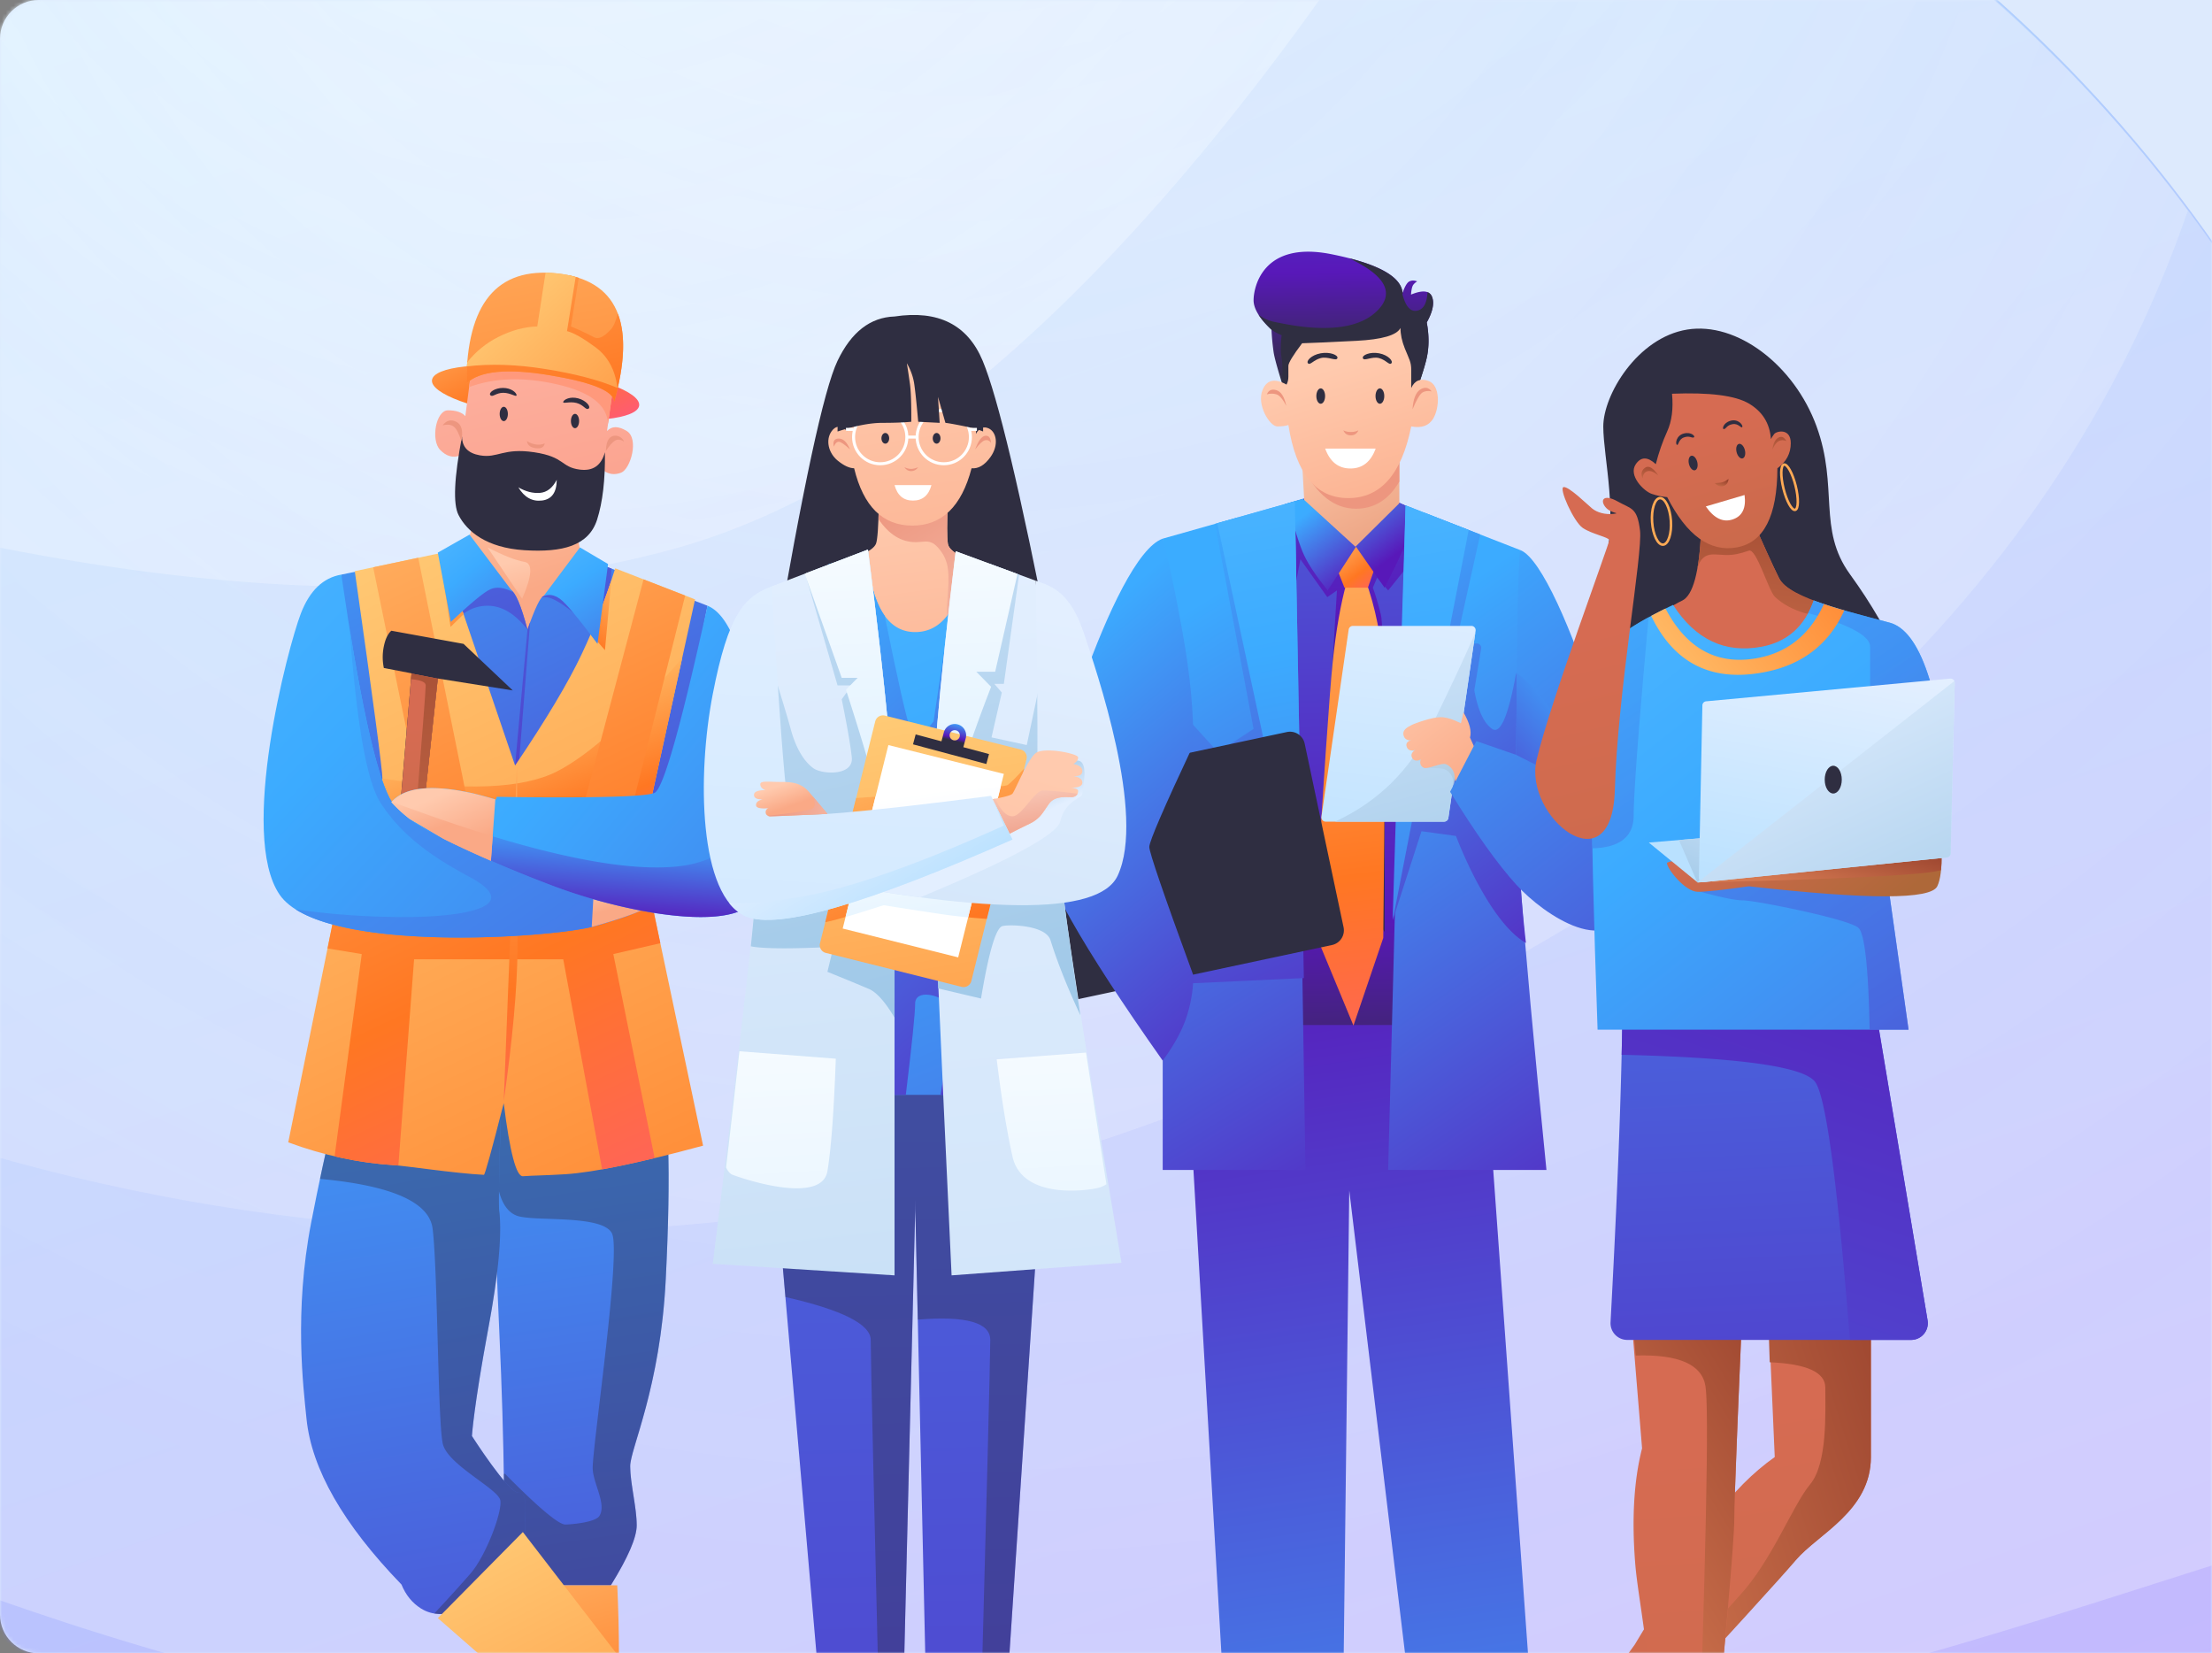 <svg xmlns="http://www.w3.org/2000/svg" xmlns:xlink="http://www.w3.org/1999/xlink" width="570" height="426" viewBox="0 0 570 426">
    <rect x="0" y="0" width="570" height="426" fill="#808080" stroke="none"/>
    <defs>
        <path id="a" d="M10 0h560v426H10c-5.523 0-10-4.477-10-10V10C0 4.477 4.477 0 10 0z"/>
        <linearGradient id="c" x1="43.679%" x2="79.862%" y1="12.616%" y2="87.384%">
            <stop offset="0%" stop-color="#4CB6FF"/>
            <stop offset="100%" stop-color="#A164FF"/>
        </linearGradient>
        <radialGradient id="d" cy="0%" r="95.636%" fx="50%" fy="0%" gradientTransform="matrix(.126 .985 -.706 .175 .437 -.492)">
            <stop offset="0%" stop-color="#FFF"/>
            <stop offset="100%" stop-color="#FFF" stop-opacity=".551"/>
        </radialGradient>
        <radialGradient id="e" cy="0%" r="96.135%" fx="50%" fy="0%" gradientTransform="matrix(.125 .979 -.606 .202 .438 -.49)">
            <stop offset="0%" stop-color="#FFF"/>
            <stop offset="100%" stop-color="#FFF" stop-opacity=".551"/>
        </radialGradient>
        <radialGradient id="f" cy="0%" r="96.797%" fx="50%" fy="0%" gradientTransform="matrix(.124 .973 -.52 .232 .438 -.486)">
            <stop offset="0%" stop-color="#FFF"/>
            <stop offset="100%" stop-color="#FFF" stop-opacity=".551"/>
        </radialGradient>
        <linearGradient id="g" x1="39.285%" x2="52.72%" y1="-78.672%" y2="216.728%">
            <stop offset="0%" stop-color="#39AEFF"/>
            <stop offset="16.853%" stop-color="#3CABFF"/>
            <stop offset="100%" stop-color="#5818B9"/>
        </linearGradient>
        <linearGradient id="h" x1="33.239%" x2="54.255%" y1="-78.672%" y2="216.728%">
            <stop offset="0%" stop-color="#39AEFF"/>
            <stop offset="16.853%" stop-color="#3CABFF"/>
            <stop offset="100%" stop-color="#5818B9"/>
        </linearGradient>
        <linearGradient id="i" x1="-15.532%" x2="28.174%" y1="-20.027%" y2="77.265%">
            <stop offset="0%" stop-color="#FFCAAE"/>
            <stop offset="100%" stop-color="#FAA986"/>
        </linearGradient>
        <linearGradient id="j" x1="-60.327%" x2="147.424%" y1="13.869%" y2="91.212%">
            <stop offset="0%" stop-color="#FFC275"/>
            <stop offset="47.226%" stop-color="#F72"/>
            <stop offset="100%" stop-color="#FF43B8"/>
        </linearGradient>
        <linearGradient id="k" x1="-20.009%" x2="38.542%" y1="-75.324%" y2="139.404%">
            <stop offset="0%" stop-color="#FFBCAE"/>
            <stop offset="100%" stop-color="#FA9C86"/>
        </linearGradient>
        <linearGradient id="l" x1="-195.326%" x2="34.103%" y1="118.753%" y2="72.883%">
            <stop offset="0%" stop-color="#FFC4AE"/>
            <stop offset="100%" stop-color="#FF997C"/>
        </linearGradient>
        <linearGradient id="m" x1="-20.879%" x2="184.148%" y1="-150.227%" y2="672.188%">
            <stop offset="0%" stop-color="#FFC275"/>
            <stop offset="47.226%" stop-color="#F72"/>
            <stop offset="100%" stop-color="#FF43B8"/>
        </linearGradient>
        <linearGradient id="n" x1="-20.879%" x2="145.28%" y1="-141.992%" y2="385.998%">
            <stop offset="0%" stop-color="#FFC275"/>
            <stop offset="47.226%" stop-color="#F72"/>
            <stop offset="100%" stop-color="#FF43B8"/>
        </linearGradient>
        <linearGradient id="o" x1="19.538%" x2="406.326%" y1="16.022%" y2="349.677%">
            <stop offset="0%" stop-color="#FFCA75"/>
            <stop offset="47.226%" stop-color="#F72"/>
            <stop offset="100%" stop-color="#FF43B8"/>
        </linearGradient>
        <linearGradient id="p" x1="-60.492%" x2="78.049%" y1="-67.429%" y2="202.16%">
            <stop offset="0%" stop-color="#39AEFF"/>
            <stop offset="16.853%" stop-color="#3CABFF"/>
            <stop offset="100%" stop-color="#5818B9"/>
        </linearGradient>
        <linearGradient id="q" x1="-74.918%" x2="75.51%" y1="-292.412%" y2="232.925%">
            <stop offset="0%" stop-color="#39AEFF"/>
            <stop offset="16.853%" stop-color="#3CABFF"/>
            <stop offset="31.313%" stop-color="#4191F3"/>
            <stop offset="100%" stop-color="#5818B9"/>
        </linearGradient>
        <linearGradient id="r" x1="36.518%" x2="140.549%" y1="-7.985%" y2="326.875%">
            <stop offset="0%" stop-color="#FFCA75"/>
            <stop offset="47.226%" stop-color="#F72"/>
            <stop offset="100%" stop-color="#FF43B8"/>
        </linearGradient>
        <linearGradient id="s" x1="46.621%" x2="72.695%" y1="-7.985%" y2="326.875%">
            <stop offset="0%" stop-color="#FFCA75"/>
            <stop offset="47.226%" stop-color="#F72"/>
            <stop offset="100%" stop-color="#FF43B8"/>
        </linearGradient>
        <linearGradient id="t" x1="50%" x2="-8.923%" y1="-51.999%" y2="267.009%">
            <stop offset="0%" stop-color="#FFCA75"/>
            <stop offset="47.226%" stop-color="#F72"/>
            <stop offset="100%" stop-color="#FF43B8"/>
        </linearGradient>
        <linearGradient id="u" x1="25.594%" x2="94.83%" y1="18.229%" y2="144.67%">
            <stop offset="0%" stop-color="#FFCA75"/>
            <stop offset="47.226%" stop-color="#F72"/>
            <stop offset="100%" stop-color="#FF43B8"/>
        </linearGradient>
        <linearGradient id="v" x1="24.398%" x2="83.906%" y1="-35.618%" y2="181.25%">
            <stop offset="0%" stop-color="#FFC275"/>
            <stop offset="47.226%" stop-color="#F72"/>
            <stop offset="100%" stop-color="#FF43B8"/>
        </linearGradient>
        <linearGradient id="w" x1="49.87%" x2="50.172%" y1="-35.618%" y2="181.25%">
            <stop offset="0%" stop-color="#FFC275"/>
            <stop offset="47.226%" stop-color="#F72"/>
            <stop offset="100%" stop-color="#FF43B8"/>
        </linearGradient>
        <linearGradient id="x" x1="46.616%" x2="52.562%" y1="35.978%" y2="317.762%">
            <stop offset="0%" stop-color="#D66B52"/>
            <stop offset="100%" stop-color="#AE6839"/>
        </linearGradient>
        <linearGradient id="y" x1="48.306%" x2="50.613%" y1="288.699%" y2="-291.872%">
            <stop offset="0%" stop-color="#D67A52"/>
            <stop offset="100%" stop-color="#7E2A1D"/>
        </linearGradient>
        <linearGradient id="z" x1="-21.011%" x2="282.527%" y1="-7.719%" y2="256.348%">
            <stop offset="0%" stop-color="#4DB6FF"/>
            <stop offset="16.853%" stop-color="#3CABFF"/>
            <stop offset="100%" stop-color="#5818B9"/>
        </linearGradient>
        <linearGradient id="A" x1="-52.136%" x2="255.591%" y1="-89.999%" y2="336.98%">
            <stop offset="0%" stop-color="#4DB6FF"/>
            <stop offset="16.853%" stop-color="#3CABFF"/>
            <stop offset="100%" stop-color="#5818B9"/>
        </linearGradient>
        <linearGradient id="B" x1="0%" x2="36.562%" y1="-19.692%" y2="50%">
            <stop offset="0%" stop-color="#FFCAAE"/>
            <stop offset="100%" stop-color="#FAA986"/>
        </linearGradient>
        <linearGradient id="C" x1="0%" x2="282.527%" y1="6.815%" y2="208.915%">
            <stop offset="0%" stop-color="#4DB6FF"/>
            <stop offset="16.853%" stop-color="#3CABFF"/>
            <stop offset="100%" stop-color="#5818B9"/>
        </linearGradient>
        <linearGradient id="D" x1="59.977%" x2="50%" y1="25.196%" y2="92.187%">
            <stop offset="0%" stop-color="#4DB6FF"/>
            <stop offset="16.853%" stop-color="#3CABFF"/>
            <stop offset="100%" stop-color="#5818B9"/>
        </linearGradient>
        <linearGradient id="E" x1="0%" x2="38.542%" y1="43.157%" y2="103.1%">
            <stop offset="0%" stop-color="#FFCAAE"/>
            <stop offset="100%" stop-color="#FAA986"/>
        </linearGradient>
        <linearGradient id="F" x1="0%" x2="36.562%" y1="-8.356%" y2="50%">
            <stop offset="0%" stop-color="#FFCAAE"/>
            <stop offset="100%" stop-color="#FAA986"/>
        </linearGradient>
        <linearGradient id="G" x1="13.103%" x2="221.593%" y1="-13.416%" y2="283.36%">
            <stop offset="0%" stop-color="#4DB6FF"/>
            <stop offset="16.853%" stop-color="#3CABFF"/>
            <stop offset="100%" stop-color="#5818B9"/>
        </linearGradient>
        <linearGradient id="H" x1="27.659%" x2="153.897%" y1="-13.416%" y2="283.36%">
            <stop offset="0%" stop-color="#4DB6FF"/>
            <stop offset="16.853%" stop-color="#3CABFF"/>
            <stop offset="100%" stop-color="#5818B9"/>
        </linearGradient>
        <linearGradient id="I" x1="15.402%" x2="42.072%" y1="35.978%" y2="158.802%">
            <stop offset="0%" stop-color="#FFCAAE"/>
            <stop offset="100%" stop-color="#FAA986"/>
        </linearGradient>
        <linearGradient id="J" x1="38.511%" x2="65.215%" y1="-35.618%" y2="181.25%">
            <stop offset="0%" stop-color="#FFC275"/>
            <stop offset="47.226%" stop-color="#F72"/>
            <stop offset="100%" stop-color="#FF43B8"/>
        </linearGradient>
        <linearGradient id="K" x1="33.354%" x2="161.799%" y1="-7.985%" y2="326.875%">
            <stop offset="0%" stop-color="#FFCA75"/>
            <stop offset="47.226%" stop-color="#F72"/>
            <stop offset="100%" stop-color="#FF43B8"/>
        </linearGradient>
        <linearGradient id="L" x1="61.682%" x2="47.676%" y1="170.557%" y2="-46.211%">
            <stop offset="0%" stop-color="#39AEFF"/>
            <stop offset="16.853%" stop-color="#3CABFF"/>
            <stop offset="84.423%" stop-color="#5818B9"/>
            <stop offset="100%" stop-color="#2F2E41"/>
        </linearGradient>
        <linearGradient id="M" x1="48.306%" x2="50.428%" y1="-141.98%" y2="120.677%">
            <stop offset="0%" stop-color="#39AEFF"/>
            <stop offset="16.853%" stop-color="#3CABFF"/>
            <stop offset="84.423%" stop-color="#5818B9"/>
            <stop offset="100%" stop-color="#2F2E41"/>
        </linearGradient>
        <linearGradient id="N" x1="47.874%" x2="50%" y1="-141.98%" y2="58.556%">
            <stop offset="0%" stop-color="#39AEFF"/>
            <stop offset="16.853%" stop-color="#3CABFF"/>
            <stop offset="84.423%" stop-color="#5818B9"/>
            <stop offset="100%" stop-color="#2F2E41"/>
        </linearGradient>
        <linearGradient id="O" x1="23.577%" x2="119.591%" y1="-44.35%" y2="154.988%">
            <stop offset="0%" stop-color="#FFCAAE"/>
            <stop offset="100%" stop-color="#E18E6A"/>
        </linearGradient>
        <linearGradient id="P" x1="50%" x2="54.82%" y1="-312.655%" y2="78.787%">
            <stop offset="0%" stop-color="#39AEFF"/>
            <stop offset="16.853%" stop-color="#3CABFF"/>
            <stop offset="84.423%" stop-color="#5818B9"/>
            <stop offset="100%" stop-color="#2F2E41"/>
        </linearGradient>
        <linearGradient id="Q" x1="0%" x2="38.542%" y1="37.031%" y2="150.634%">
            <stop offset="0%" stop-color="#FFCAAE"/>
            <stop offset="100%" stop-color="#FAA986"/>
        </linearGradient>
        <linearGradient id="R" x1="48.143%" x2="52.459%" y1="-35.618%" y2="181.25%">
            <stop offset="0%" stop-color="#FFC275"/>
            <stop offset="47.226%" stop-color="#F72"/>
            <stop offset="100%" stop-color="#FF43B8"/>
        </linearGradient>
        <linearGradient id="S" x1="-14.932%" x2="135.994%" y1="-35.618%" y2="181.25%">
            <stop offset="0%" stop-color="#FFC275"/>
            <stop offset="47.226%" stop-color="#F72"/>
            <stop offset="100%" stop-color="#FF43B8"/>
        </linearGradient>
        <linearGradient id="T" x1="0%" x2="70.563%" y1="8.014%" y2="76.188%">
            <stop offset="0%" stop-color="#39AEFF"/>
            <stop offset="16.853%" stop-color="#3CABFF"/>
            <stop offset="100%" stop-color="#5818B9"/>
        </linearGradient>
        <linearGradient id="U" x1="44.93%" x2="63.986%" y1="-12.214%" y2="132.545%">
            <stop offset="0%" stop-color="#39AEFF"/>
            <stop offset="16.853%" stop-color="#3CABFF"/>
            <stop offset="100%" stop-color="#5818B9"/>
        </linearGradient>
        <linearGradient id="V" x1="39.556%" x2="61.389%" y1="-30.335%" y2="143.452%">
            <stop offset="0%" stop-color="#39AEFF"/>
            <stop offset="16.853%" stop-color="#3CABFF"/>
            <stop offset="100%" stop-color="#5818B9"/>
        </linearGradient>
        <linearGradient id="W" x1="47.94%" x2="59.579%" y1="-13.416%" y2="283.36%">
            <stop offset="0%" stop-color="#4DB6FF"/>
            <stop offset="16.853%" stop-color="#3CABFF"/>
            <stop offset="100%" stop-color="#5818B9"/>
        </linearGradient>
        <linearGradient id="X" x1="43.69%" x2="67.406%" y1="-12.214%" y2="132.545%">
            <stop offset="0%" stop-color="#39AEFF"/>
            <stop offset="16.853%" stop-color="#3CABFF"/>
            <stop offset="100%" stop-color="#5818B9"/>
        </linearGradient>
        <linearGradient id="Y" x1="40.157%" x2="79.39%" y1="-33.782%" y2="132.545%">
            <stop offset="0%" stop-color="#39AEFF"/>
            <stop offset="16.853%" stop-color="#3CABFF"/>
            <stop offset="100%" stop-color="#5818B9"/>
        </linearGradient>
        <linearGradient id="Z" x1="48.323%" x2="57.8%" y1="-13.416%" y2="283.36%">
            <stop offset="0%" stop-color="#4DB6FF"/>
            <stop offset="16.853%" stop-color="#3CABFF"/>
            <stop offset="100%" stop-color="#5818B9"/>
        </linearGradient>
        <linearGradient id="aa" x1="50%" x2="67.28%" y1="150.729%" y2="-32.207%">
            <stop offset="0%" stop-color="#B9E1FF"/>
            <stop offset="100%" stop-color="#E3EFFF"/>
        </linearGradient>
        <linearGradient id="ab" x1="125.102%" x2="62.557%" y1="219.545%" y2="-89.794%">
            <stop offset="0%" stop-color="#91C0E3"/>
            <stop offset="100%" stop-color="#E3EFFF"/>
        </linearGradient>
        <linearGradient id="ac" x1="50%" x2="-4.694%" y1="133.563%" y2="-54.065%">
            <stop offset="0%" stop-color="#A4C4DB"/>
            <stop offset="100%" stop-color="#E3EFFF"/>
        </linearGradient>
        <linearGradient id="ad" x1="-35.29%" x2="71.007%" y1="-30.523%" y2="116.583%">
            <stop offset="0%" stop-color="#FFCAAE"/>
            <stop offset="100%" stop-color="#FAA986"/>
        </linearGradient>
        <linearGradient id="ae" x1="21.68%" x2="117.77%" y1="-54.679%" y2="201.31%">
            <stop offset="0%" stop-color="#39AEFF"/>
            <stop offset="16.853%" stop-color="#3CABFF"/>
            <stop offset="100%" stop-color="#5818B9"/>
        </linearGradient>
        <linearGradient id="af" x1="131.666%" x2="-12.142%" y1="-16.675%" y2="195.347%">
            <stop offset="0%" stop-color="#39AEFF"/>
            <stop offset="16.853%" stop-color="#3CABFF"/>
            <stop offset="100%" stop-color="#5818B9"/>
        </linearGradient>
        <linearGradient id="ag" x1="40.447%" x2="76.351%" y1="-12.214%" y2="132.545%">
            <stop offset="0%" stop-color="#39AEFF"/>
            <stop offset="16.853%" stop-color="#3CABFF"/>
            <stop offset="100%" stop-color="#5818B9"/>
        </linearGradient>
        <linearGradient id="ah" x1="37.214%" x2="59.682%" y1="35.978%" y2="317.762%">
            <stop offset="0%" stop-color="#D66B52"/>
            <stop offset="100%" stop-color="#AE6839"/>
        </linearGradient>
        <linearGradient id="ai" x1="-6.682%" x2="144.871%" y1="73.846%" y2="-39.571%">
            <stop offset="0%" stop-color="#D67A52"/>
            <stop offset="100%" stop-color="#7E2A1D"/>
        </linearGradient>
        <linearGradient id="aj" x1="47.573%" x2="51.838%" y1="35.978%" y2="317.762%">
            <stop offset="0%" stop-color="#D66B52"/>
            <stop offset="100%" stop-color="#AE6839"/>
        </linearGradient>
        <linearGradient id="ak" x1="28.386%" x2="76.776%" y1="86.787%" y2="-39.571%">
            <stop offset="0%" stop-color="#D67A52"/>
            <stop offset="100%" stop-color="#7E2A1D"/>
        </linearGradient>
        <linearGradient id="al" x1="22.534%" x2="52.893%" y1="-362.44%" y2="374.658%">
            <stop offset="0%" stop-color="#39AEFF"/>
            <stop offset="16.853%" stop-color="#3CABFF"/>
            <stop offset="84.423%" stop-color="#5818B9"/>
            <stop offset="100%" stop-color="#2F2E41"/>
        </linearGradient>
        <linearGradient id="am" x1="-62.293%" x2="157.314%" y1="627.693%" y2="-171.997%">
            <stop offset="0%" stop-color="#39AEFF"/>
            <stop offset="16.853%" stop-color="#3CABFF"/>
            <stop offset="84.423%" stop-color="#5818B9"/>
            <stop offset="100%" stop-color="#2F2E41"/>
        </linearGradient>
        <linearGradient id="an" x1="26.471%" x2="67.817%" y1="35.978%" y2="317.762%">
            <stop offset="0%" stop-color="#D66B52"/>
            <stop offset="100%" stop-color="#AE6839"/>
        </linearGradient>
        <linearGradient id="ao" x1="0%" x2="68.102%" y1="204.847%" y2="-171.777%">
            <stop offset="0%" stop-color="#D67A52"/>
            <stop offset="100%" stop-color="#7E2A1D"/>
        </linearGradient>
        <linearGradient id="ap" x1="15.142%" x2="212.107%" y1="-13.416%" y2="283.36%">
            <stop offset="0%" stop-color="#4DB6FF"/>
            <stop offset="16.853%" stop-color="#3CABFF"/>
            <stop offset="100%" stop-color="#5818B9"/>
        </linearGradient>
        <linearGradient id="aq" x1="15.142%" x2="145.038%" y1="-66.832%" y2="182.015%">
            <stop offset="0%" stop-color="#4DB6FF"/>
            <stop offset="16.853%" stop-color="#3CABFF"/>
            <stop offset="100%" stop-color="#5818B9"/>
        </linearGradient>
        <linearGradient id="ar" x1="-33.131%" x2="370.133%" y1="64.954%" y2="-58.856%">
            <stop offset="0%" stop-color="#FFCA75"/>
            <stop offset="47.226%" stop-color="#F72"/>
            <stop offset="100%" stop-color="#FF43B8"/>
        </linearGradient>
        <linearGradient id="as" x1="0%" x2="87.86%" y1="36.378%" y2="310.129%">
            <stop offset="0%" stop-color="#D66B52"/>
            <stop offset="100%" stop-color="#AE6839"/>
        </linearGradient>
        <linearGradient id="at" x1="0%" x2="68.102%" y1="120.33%" y2="-50.729%">
            <stop offset="0%" stop-color="#D67A52"/>
            <stop offset="100%" stop-color="#7E2A1D"/>
        </linearGradient>
        <linearGradient id="au" x1="42.778%" x2="55.468%" y1="35.978%" y2="317.762%">
            <stop offset="0%" stop-color="#D66B52"/>
            <stop offset="100%" stop-color="#AE6839"/>
        </linearGradient>
        <linearGradient id="av" x1="0%" x2="87.86%" y1="47.85%" y2="91.048%">
            <stop offset="0%" stop-color="#D66B52"/>
            <stop offset="100%" stop-color="#AE6839"/>
        </linearGradient>
        <linearGradient id="aw" x1="6.654%" x2="68.102%" y1="80.325%" y2="2.355%">
            <stop offset="0%" stop-color="#D67A52"/>
            <stop offset="100%" stop-color="#7E2A1D"/>
        </linearGradient>
        <linearGradient id="ax" x1="50%" x2="77.339%" y1="54.212%" y2="46.563%">
            <stop offset="0%" stop-color="#B9E1FF"/>
            <stop offset="100%" stop-color="#E3EFFF"/>
        </linearGradient>
        <linearGradient id="ay" x1="27.604%" x2="193.423%" y1="215.795%" y2="-174.271%">
            <stop offset="0%" stop-color="#91C0E3"/>
            <stop offset="100%" stop-color="#E3EFFF"/>
        </linearGradient>
        <linearGradient id="az" x1="50%" x2="77.339%" y1="114.218%" y2="-2.41%">
            <stop offset="0%" stop-color="#B9E1FF"/>
            <stop offset="100%" stop-color="#E3EFFF"/>
        </linearGradient>
        <linearGradient id="aA" x1="186.007%" x2="72.74%" y1="155.576%" y2="-37.05%">
            <stop offset="0%" stop-color="#91C0E3"/>
            <stop offset="100%" stop-color="#E3EFFF"/>
        </linearGradient>
        <linearGradient id="aB" x1="0%" x2="68.102%" y1="166.157%" y2="-116.364%">
            <stop offset="0%" stop-color="#D67A52"/>
            <stop offset="100%" stop-color="#7E2A1D"/>
        </linearGradient>
        <linearGradient id="aC" x1="0%" x2="68.102%" y1="248.935%" y2="-234.922%">
            <stop offset="0%" stop-color="#D67A52"/>
            <stop offset="100%" stop-color="#7E2A1D"/>
        </linearGradient>
        <linearGradient id="aD" x1="18.408%" x2="39.389%" y1="0%" y2="203.681%">
            <stop offset="0%" stop-color="#FFCAAE"/>
            <stop offset="100%" stop-color="#FAA986"/>
        </linearGradient>
        <linearGradient id="aE" x1="112.915%" x2="25.867%" y1="186.695%" y2="-9.591%">
            <stop offset="0%" stop-color="#F8C7B6"/>
            <stop offset="100%" stop-color="#ED967F"/>
        </linearGradient>
        <linearGradient id="aF" x1="9.872%" x2="36.522%" y1="0%" y2="203.681%">
            <stop offset="0%" stop-color="#FFCAAE"/>
            <stop offset="100%" stop-color="#FAA986"/>
        </linearGradient>
        <linearGradient id="aG" x1="44.218%" x2="50.609%" y1="-362.44%" y2="374.658%">
            <stop offset="0%" stop-color="#39AEFF"/>
            <stop offset="16.853%" stop-color="#3CABFF"/>
            <stop offset="84.423%" stop-color="#5818B9"/>
            <stop offset="100%" stop-color="#2F2E41"/>
        </linearGradient>
        <linearGradient id="aH" x1="41.225%" x2="90.808%" y1="-13.416%" y2="283.36%">
            <stop offset="0%" stop-color="#4DB6FF"/>
            <stop offset="16.853%" stop-color="#3CABFF"/>
            <stop offset="100%" stop-color="#5818B9"/>
        </linearGradient>
        <linearGradient id="aI" x1="36.599%" x2="90.014%" y1="-33.782%" y2="132.545%">
            <stop offset="0%" stop-color="#39AEFF"/>
            <stop offset="16.853%" stop-color="#3CABFF"/>
            <stop offset="100%" stop-color="#5818B9"/>
        </linearGradient>
        <linearGradient id="aJ" x1="62.365%" x2="52.377%" y1="343.934%" y2="-5.117%">
            <stop offset="0%" stop-color="#91C0E3"/>
            <stop offset="100%" stop-color="#E3EFFF"/>
        </linearGradient>
        <linearGradient id="aK" x1="57.019%" x2="37.995%" y1="144.447%" y2="-105.136%">
            <stop offset="0%" stop-color="#91C0E3"/>
            <stop offset="100%" stop-color="#E3EFFF"/>
        </linearGradient>
        <linearGradient id="aL" x1="82.079%" x2="50%" y1="643.147%" y2="-108.925%">
            <stop offset="0%" stop-color="#B9E1FF"/>
            <stop offset="100%" stop-color="#FFF"/>
        </linearGradient>
        <linearGradient id="aM" x1="55.005%" x2="52.032%" y1="211.462%" y2="-32.207%">
            <stop offset="0%" stop-color="#B9E1FF"/>
            <stop offset="100%" stop-color="#FFF"/>
        </linearGradient>
        <linearGradient id="aN" x1="65.883%" x2="52.594%" y1="533.381%" y2="-5.117%">
            <stop offset="0%" stop-color="#91C0E3"/>
            <stop offset="100%" stop-color="#E3EFFF"/>
        </linearGradient>
        <linearGradient id="aO" x1="57.856%" x2="36.563%" y1="144.447%" y2="-105.136%">
            <stop offset="0%" stop-color="#91C0E3"/>
            <stop offset="100%" stop-color="#E3EFFF"/>
        </linearGradient>
        <linearGradient id="aP" x1="54.787%" x2="51.943%" y1="211.462%" y2="-32.207%">
            <stop offset="0%" stop-color="#B9E1FF"/>
            <stop offset="100%" stop-color="#FFF"/>
        </linearGradient>
        <linearGradient id="aQ" x1="37.598%" x2="195.066%" y1="-7.985%" y2="561.41%">
            <stop offset="0%" stop-color="#FFCA75"/>
            <stop offset="47.226%" stop-color="#F72"/>
            <stop offset="100%" stop-color="#FF43B8"/>
        </linearGradient>
        <linearGradient id="aR" x1="-11.481%" x2="127.793%" y1="-26.175%" y2="253.539%">
            <stop offset="0%" stop-color="#FFCA75"/>
            <stop offset="47.226%" stop-color="#F72"/>
            <stop offset="100%" stop-color="#FF43B8"/>
        </linearGradient>
        <linearGradient id="aS" x1="129.276%" x2="80.598%" y1="264.468%" y2="-1.168%">
            <stop offset="0%" stop-color="#B9E1FF"/>
            <stop offset="100%" stop-color="#FFF"/>
        </linearGradient>
        <linearGradient id="aT" x1="50%" x2="54.82%" y1="-19.044%" y2="55.481%">
            <stop offset="0%" stop-color="#39AEFF"/>
            <stop offset="16.853%" stop-color="#3CABFF"/>
            <stop offset="84.423%" stop-color="#5818B9"/>
            <stop offset="100%" stop-color="#2F2E41"/>
        </linearGradient>
        <linearGradient id="aU" x1="81.594%" x2="50%" y1="643.147%" y2="-108.925%">
            <stop offset="0%" stop-color="#B9E1FF"/>
            <stop offset="100%" stop-color="#FFF"/>
        </linearGradient>
        <linearGradient id="aV" x1="-52.553%" x2="65.139%" y1="538.296%" y2="7.531%">
            <stop offset="0%" stop-color="#91C0E3"/>
            <stop offset="100%" stop-color="#E3EFFF"/>
        </linearGradient>
        <linearGradient id="aW" x1="20.466%" x2="42.928%" y1="50%" y2="74.592%">
            <stop offset="0%" stop-color="#91C0E3"/>
            <stop offset="100%" stop-color="#E3EFFF"/>
        </linearGradient>
        <linearGradient id="aX" x1="0%" x2="-155.884%" y1="13.78%" y2="521.447%">
            <stop offset="0%" stop-color="#FFCAAE"/>
            <stop offset="100%" stop-color="#FAA986"/>
        </linearGradient>
        <linearGradient id="aY" x1="12.985%" x2="50%" y1="5.603%" y2="128.883%">
            <stop offset="0%" stop-color="#F8C7B6"/>
            <stop offset="100%" stop-color="#ED967F"/>
        </linearGradient>
        <linearGradient id="aZ" x1="54.739%" x2="73.408%" y1="341.21%" y2="-32.207%">
            <stop offset="0%" stop-color="#B9E1FF"/>
            <stop offset="100%" stop-color="#E3EFFF"/>
        </linearGradient>
        <linearGradient id="ba" x1="77.339%" x2="21.784%" y1="69.152%" y2="27.701%">
            <stop offset="0%" stop-color="#B9E1FF"/>
            <stop offset="100%" stop-color="#E3EFFF"/>
        </linearGradient>
        <linearGradient id="bb" x1="0%" x2="33.206%" y1="38.886%" y2="84.16%">
            <stop offset="0%" stop-color="#FFCAAE"/>
            <stop offset="100%" stop-color="#FAA986"/>
        </linearGradient>
        <linearGradient id="bc" x1="180.348%" x2="0%" y1="64.866%" y2="43.519%">
            <stop offset="0%" stop-color="#F8C7B6"/>
            <stop offset="100%" stop-color="#ED967F"/>
        </linearGradient>
    </defs>
    <g fill="none" fill-rule="evenodd">
        <mask id="b" fill="#fff">
            <use xlink:href="#a"/>
        </mask>
        <use fill="#DDEAFD" xlink:href="#a"/>
        <g mask="url(#b)">
            <path fill="url(#c)" fill-rule="nonzero" d="M688.893 712.264c87.171-126.869 132.18-246.451 135.025-358.748 4.267-168.444-157.005-402.58-486.65-344.088C7.624 67.918-70.209 536.3 61.263 606.19c87.648 46.594 296.858 81.952 627.63 106.074z" opacity=".381" transform="rotate(4 1748.457 -2416.394)"/>
            <path fill="url(#d)" d="M152.871 512.704a699.518 699.518 0 0 1-18.273-9.324C3.126 433.7 7.624 68.716 337.268 10.4c329.645-58.316 490.917 175.118 486.65 343.058-.924 36.331-6.287 73.427-16.09 111.288-57.13 17.508-177.397 81.334-314.936 86.457-134.56 5.012-210.622 3.872-340.021-38.5z" opacity=".462" transform="rotate(4 1748.457 -2416.394)"/>
            <path fill="url(#e)" d="M55.542 359.786C41.93 225.692 117.005 48.68 337.162 9.461 526.49-24.267 660.258 38.954 739 130.917 711.167 234.81 630.804 317.843 497.913 380.013c-183.664 85.922-370.856 28.666-442.37-20.227z" opacity=".329" transform="rotate(4 1748.457 -2416.394)"/>
            <path fill="url(#f)" d="M67 233.49C98.338 132.573 182.233 37.019 338.423 9.464 421.087-5.12 493.265-1.583 555 14.564c-65.16 129.987-131.61 206.845-199.347 230.575-70.96 24.859-167.177 20.975-288.653-11.65z" opacity=".462" transform="rotate(4 1748.457 -2416.394)"/>
            <path fill="url(#g)" fill-rule="nonzero" d="M101.673 202.012c2.802 11.794 3.355 29.336 1.954 57.335-1.4 27.998-9.16 43.7-9.16 48.17 0 4.47 1.676 10.56 1.676 15.24 0 3.12-2.224 8.273-6.673 15.457H64.217c-3.049-.878-4.573-3.718-4.573-8.52 0-4.803.77-10.292 2.312-16.467-.168-12.86-.564-26.076-1.186-39.648-.621-13.572-.997-24.432-1.126-32.581l1.622-43.805c25.07-4.65 38.54-3.044 40.407 4.819z" transform="translate(67.927 70.254)"/>
            <path fill="#2F2E41" fill-rule="nonzero" d="M129.83 379.91l.194-.287c8.683 8.789 13.905 13.183 15.666 13.183.96 0 7.624-.467 8.752-2.197 1.976-3.028-1.714-8.553-1.714-12.39 0-6.026 7.331-55.386 4.985-60.385-2.346-5-20.266-3.012-24.528-4.598-2.842-1.056-4.596-4.313-5.263-9.77l-.057-.146 1.328-35.873c25.07-4.65 38.54-3.044 40.407 4.82 2.802 11.793 3.355 29.336 1.954 57.334-1.4 27.999-9.16 43.7-9.16 48.17 0 4.471 1.676 10.56 1.676 15.24 0 3.121-2.224 8.273-6.673 15.457h-25.253c-3.049-.878-4.573-3.718-4.573-8.52 0-4.803.77-10.291 2.312-16.466a1126.32 1126.32 0 0 0-.052-3.571z" opacity=".386"/>
            <path fill="url(#h)" fill-rule="nonzero" d="M61.74 198.11c-.476 13.49-.8 24.095-.97 31.818-.17 7.723-.17 11.77 0 12.145.647 6.198-.307 16.167-2.86 29.906-3.829 20.61-4.226 27.771-4.226 27.771s9.326 14.562 11.894 14.562c2.567 0 1.786 4.654 1.786 7.781v21.043c-10.97 1.557-17.14 2.335-18.51 2.335-2.053 0-5.017.786-8.349-1.322-2.22-1.405-3.88-3.452-4.978-6.14-15.016-15.523-23.174-29.769-24.474-42.736-.809-8.067-3.265-27.432 1.215-50.572 3.786-19.557 7.646-35.408 11.58-47.551l37.892.96z" transform="translate(67.927 70.254)"/>
            <path fill="#2F2E41" fill-rule="nonzero" d="M129.463 274.227c-.365 10.737-.62 19.388-.765 25.955-.17 7.723-.17 11.771 0 12.145.646 6.198-.308 16.167-2.86 29.907-3.83 20.61-4.227 27.77-4.227 27.77s9.326 14.563 11.894 14.563c2.567 0 1.786 4.654 1.786 7.78v20.671l-21.437 2.85a11.298 11.298 0 0 1-1.954-.136c3.666-3.928 6.776-7.359 9.331-10.292 3.98-4.569 8.262-15.929 7.69-18.89-.57-2.96-13.474-9.092-14.799-14.477-1.325-5.385-1.303-44.645-2.644-55.497-.844-6.836-10.517-11.114-29.018-12.835 2.1-9.954 4.222-18.785 6.367-26.492l40.636-3.022z" opacity=".386"/>
            <g transform="translate(67.927 70.254)">
                <path fill="url(#i)" fill-rule="nonzero" d="M54.882 56.688c-.513 6.402-1.35 10.685-2.515 12.85-1.164 2.163-4.01 3.537-8.536 4.12 2.722 12.486 9.726 19.061 21.01 19.728 11.285.667 20.873-4.499 28.764-15.497-7.007-1.593-10.955-3.53-11.847-5.814-.89-2.284-.89-6.915 0-13.895l-26.876-1.492z"/>
                <ellipse cx="70.085" cy="30.951" fill="url(#j)" rx="26.893" ry="6.336" transform="rotate(7 70.085 30.951)"/>
                <path fill="url(#k)" fill-rule="nonzero" d="M53.597 24.61l-1.615 12.339c-.922-.988-2.415-1.481-4.479-1.481-3.096 0-4.478 7.633-2.024 10.186 1.635 1.702 3.397 2.173 5.286 1.412.871 12.754 6.458 19.738 16.762 20.95 10.303 1.212 17.01-4.452 20.119-16.991 1.378.965 2.875 1.133 4.49.505 2.424-.942 4.68-8.751 1.442-10.73-2.159-1.318-3.852-1.318-5.08 0l1.373-9.886c-.197-3.231-5.786-5.821-16.768-7.77-10.981-1.949-17.483-1.46-19.506 1.466z"/>
                <path fill="url(#l)" fill-rule="nonzero" d="M88.751 38.971c-.2-4.865-4.597-8.268-13.19-10.21-8.55-1.934-16.085-1.694-22.601.72l.637-4.871c2.023-2.926 8.525-3.415 19.506-1.466 10.982 1.949 16.571 4.539 16.768 7.77l-1.12 8.057z"/>
                <ellipse cx="61.887" cy="36.404" fill="#2F2E41" fill-rule="nonzero" rx="1.055" ry="1.848"/>
                <ellipse cx="80.247" cy="38.225" fill="#2F2E41" fill-rule="nonzero" rx="1.055" ry="1.848"/>
                <path fill="url(#m)" d="M52.259 28.547c.055-20.576 7.84-30.03 23.353-28.359 15.512 1.67 20.43 12.682 14.75 33.033-.203-2.723-5.767-4.99-16.692-6.803-10.925-1.813-18.062-1.103-21.411 2.13z"/>
                <path fill="url(#n)" d="M52.49 22.903l22.244-1.523L78.779.69c.85.183 1.66.4 2.43.651l-2.017 12.514c2.193.908 4.15 1.827 5.873 2.756 1.072.577 2.452.192 4.516-2.094.872-.966 1.293-2.747 1.712-3.947 2.073 5.45 1.762 13-.93 22.651-.204-2.723-5.768-4.99-16.693-6.803-10.925-1.813-18.062-1.103-21.411 2.13.005-1.986.083-3.867.232-5.645z"/>
                <path fill="url(#o)" d="M52.399 24.153c.024-.375.05-.744.08-1.11 2.26-2.765 4.896-4.909 7.906-6.432 3.44-1.741 6.819-2.66 10.136-2.756L72.66.003c.95.014 1.934.076 2.952.185 1.734.187 3.336.49 4.806.911L78.184 15.06c1.699.42 4.146 1.807 7.341 4.162 3.196 2.355 5.083 5.846 5.661 10.473-4.778-2.04-11.022-3.67-18.734-4.892-7.357-1.166-14.042-1.383-20.053-.65z"/>
                <path fill="url(#p)" fill-rule="nonzero" d="M50.724 71.51c7.403 6.277 11.72 9.697 12.949 10.26 1.229.563 2.67 3.959 4.324 10.187 1.936-5.511 3.32-8.39 4.15-8.635.831-.246 4.48-3.448 10.946-9.606l31.294 12.098-14.534 75.842h-79.83V77.797l30.7-6.287z"/>
                <path fill="url(#q)" fill-rule="nonzero" d="M68.68 90.06c-.012.133-.023.268-.033.404l-2.77 34.959-1.073 1.572 3.193-35.038c-3.19-4.095-6.62-6.143-10.291-6.143-3.67 0-6.847 1.815-9.529 5.446l-2.991-18.616 5.538-1.134c7.403 6.277 11.72 9.697 12.949 10.26 1.229.563 2.67 3.959 4.324 10.187.236-.671.464-1.303.683-1.896zm2.949-6.331c.192-.226.364-.362.518-.407.831-.246 4.48-3.448 10.946-9.606l6.557 2.535-.891 19.957c-6.214-6.681-11.013-10.74-14.396-12.179-1.055-.449-1.967-.549-2.734-.3z"/>
                <path fill="url(#r)" d="M23.498 76.909l22.628-4.78 18.678 54.866c8.022-11.875 13.749-21.46 17.18-28.754 3.432-7.294 6.305-14.648 8.62-22.06l20.574 8.005-14.1 64.19 16.167 76.552c-16.407 4.45-28.236 6.904-35.487 7.361-5.08.32-8.341.32-10.925.518-1.722.132-3.375-6.142-4.959-18.82-3.147 12.317-4.85 18.47-5.11 18.457-7.364-.366-20.003-2.292-23.288-2.502-9.074-.582-18.116-2.536-27.125-5.864l17.147-84.66c4.746-3.841 7.119-6.873 7.119-9.093 0-2.22-2.373-20.025-7.119-53.416z"/>
                <path fill="url(#s)" d="M45.216 72.321l.06-.012 2.793 5.527 3.459 10.159-3.35 3.265-2.962-18.939z"/>
                <path fill="url(#t)" d="M84.313 93.085a171.822 171.822 0 0 0 5.286-13.795l-1.637 17.976-3.649-4.181z"/>
                <path fill="url(#u)" d="M107.867 99.257l-10.789 49.118.932 4.019-67.025-11.642-.368-10.427c21.165 3.268 36.147 2.666 44.945-1.803 8.435-4.286 19.204-14.041 32.305-29.265z"/>
                <path fill="url(#v)" d="M28.234 75.908l11.614-2.453L54.7 146.92h25.189l18.019-67.897 10.727 4.174-18.52 73.805 8.6-.88 3.514 16.646-12.114 2.796 10.65 52.562c-5.154 1.24-9.666 2.209-13.535 2.905l-10.015-54.112H38.78l-4.05 53.125c-.46-.043-.879-.078-1.254-.102a92.333 92.333 0 0 1-15.18-2.265l6.994-52.113-8.819-1.451 4.666-23.037 23.084 2.804-15.987-77.972z"/>
                <path fill="url(#w)" d="M61.887 213.386l3.385-86.391c.214 21.214.267 37 .16 47.36-.107 10.359-1.289 23.369-3.545 39.03z"/>
                <g fill-rule="nonzero">
                    <path fill="#2F2E41" d="M35.137 138.327l2.98-35.097-7.132-1.372a13.603 13.603 0 0 1 0-5.586c.386-1.886 1.03-3.225 1.933-4.016l18.61 3.387 12.675 11.995-19.315-3.07-3.927 36.184-5.824-2.425z"/>
                    <path fill="url(#x)" d="M7.417 11.03l6.773 1.315-3.924 36.15-5.823-2.424 2.974-35.042z" transform="translate(30.695 92.256)"/>
                    <path fill="url(#y)" d="M8.496 47.758c1.72-21.336 2.58-32.562 2.58-33.678 0-.852-1.26-1.383-3.783-1.592l.124-1.459 6.773 1.316-3.924 36.15-1.77-.737z" transform="translate(30.695 92.256)"/>
                </g>
                <path fill="url(#z)" fill-rule="nonzero" d="M20.024 77.797c-4.678.799-8.149 4.125-10.412 9.978-3.396 8.78-16.037 57.015-5.5 72.465 10.536 15.45 70.534 11.108 80.95 8.202 6.944-1.938 11.736-3.66 14.377-5.166-40.897-11.385-63.22-20.686-66.965-27.902-3.746-7.216-7.896-26.408-12.45-57.577z"/>
                <path fill="url(#A)" fill-rule="nonzero" d="M22.337 92.81c3.656 22.4 7.035 36.589 10.137 42.564 3.604 6.942 24.398 15.813 62.384 26.614a29.975 29.975 0 0 1-.863 3.662c-2.42.875-5.398 1.805-8.933 2.792-9.454 2.637-59.752 6.458-76.842-4.41 9.023 1.33 18.443 1.996 28.258 1.996 15.348 0 30.727-2.752 16.578-10.349-8.217-4.412-17.236-10.045-23.039-19.288-3.398-5.414-5.99-19.97-7.778-43.67l.098.09z"/>
                <path fill="url(#B)" fill-rule="nonzero" d="M85.093 159.14a769.513 769.513 0 0 0 14.346 4.136c-2.64 1.506-7.433 3.228-14.377 5.166-.16.044-.332.09-.514.134l.545-9.436z"/>
                <path fill="url(#C)" fill-rule="nonzero" d="M114.387 85.814c5.527 2.239 9.565 12.495 12.112 30.769 3.82 27.41 5.743 36.683 0 45.073-5.744 8.39-33.354 3.305-51.61-3.542-18.258-6.846-31.907-13.648-35.528-16.13a36.579 36.579 0 0 1-6.443-5.593c3.355-3.773 10.16-4.565 20.416-2.375 1.267.27 3.46.849 6.58 1.734.07-.483.17-.718.3-.705.194.02 37.148.705 40.549-1.029 2.267-1.156 6.809-17.223 13.624-48.202z"/>
                <path fill="url(#D)" fill-rule="nonzero" d="M128.06 127.68c2.662 19.056 3.327 26.836-1.561 33.976-5.744 8.39-33.354 3.305-51.61-3.542-18.258-6.846-31.907-13.648-35.528-16.13a36.579 36.579 0 0 1-6.443-5.593c1.47 0 47.857 19.321 73.739 16.59 13.497-1.424 20.632-9.858 21.403-25.301z"/>
                <path fill="url(#E)" fill-rule="nonzero" d="M58.573 151.53c-4.834-2.098-8.971-4.038-12.218-5.666l-8.668-5.094a36 36 0 0 1-4.77-4.38c3.356-3.772 10.16-4.564 20.417-2.374 1.24.265 3.367.824 6.38 1.678l-1.141 15.836z"/>
                <path fill="url(#F)" fill-rule="nonzero" d="M32.918 136.39c.709 0 11.854 4.49 26.11 8.835l-.455 6.305c-4.834-2.098-8.971-4.038-12.218-5.666l-8.668-5.094a36 36 0 0 1-4.77-4.38z"/>
                <path fill="url(#G)" fill-rule="nonzero" d="M53.058 67.493l-8.17 4.636 3.361 17.848c5.246-4.95 8.663-7.761 10.25-8.434 1.586-.673 3.488-.43 5.704.726L53.058 67.493z"/>
                <path fill="url(#H)" fill-rule="nonzero" d="M72.147 83.322l9.372-12.53 7.24 4.273-2.714 20.578c-5-6.714-8.232-10.585-9.696-11.614-1.464-1.029-2.865-1.264-4.202-.707z"/>
                <path fill="#2F2E41" fill-rule="nonzero" d="M51.13 42.186c-2.046 10.693-2.346 17.444-.9 20.255 2.169 4.215 7.168 8.45 16.975 9.069 9.808.62 16.581-1.126 18.734-7.883 1.436-4.506 2.107-10.291 2.014-17.358-.935 3.409-3.08 4.901-6.434 4.478-5.03-.635-3.794-3.285-11.815-4.478-8.02-1.193-9.327 1.605-13.95.802-3.083-.535-4.624-2.163-4.624-4.885z"/>
                <path fill="#ED967F" fill-rule="nonzero" d="M88.208 45.94c.054-1.825.442-3.003 1.162-3.532 1.081-.794 2.823-.436 3.529 1.116-.91-.56-1.694-.643-2.35-.25-.657.392-1.438 1.281-2.341 2.667zM50.936 43.37c.529-2.58.11-4.225-1.258-4.931-1.367-.706-2.55-.405-3.547.905 1.248-.321 2.214-.205 2.897.348.683.554 1.32 1.78 1.908 3.678zM67.862 43.37c.66.47 1.425.767 2.295.894.87.126 1.635.028 2.295-.294-.195 1.023-.984 1.439-2.367 1.248-1.383-.192-2.124-.807-2.223-1.848z"/>
                <path fill="#2F2E41" fill-rule="nonzero" d="M58.439 31.57c-.57-.619 1.067-1.875 3.249-1.875 2.182 0 3.5 1.27 3.5 1.875s-1.524-.619-3.432-.619-2.748 1.238-3.317.62zM83.723 35.041c.71-.45-.546-2.088-2.654-2.654-2.107-.565-3.708.32-3.865.905-.156.584 1.632-.203 3.475.291 1.843.495 2.334 1.909 3.044 1.458z"/>
                <path fill="#FFF" fill-rule="nonzero" d="M65.647 55.318c1.902 1.093 3.756 1.566 5.56 1.421 1.804-.145 3.248-1.268 4.331-3.369-.021 3.254-1.29 5.033-3.807 5.339-2.517.306-4.545-.825-6.084-3.391z"/>
                <path fill="url(#I)" fill-rule="nonzero" d="M57.706 70.792c4.138 2.114 7.305 3.355 9.5 3.722 2.194.368 1.999 3.54-.586 9.515l-8.914-13.237z"/>
            </g>
            <path fill="url(#J)" d="M62.097 338.214h29.038c.571 12.613.571 23.688 0 33.225-.57 9.538-2.254 23.411-5.05 41.622l-19.487.359-4.5-75.206z" transform="translate(67.927 70.254)"/>
            <path fill="url(#K)" d="M44.892 346.666l21.914-22.18 43.828 56.862C94.998 401.91 85.455 412.19 82.005 412.19c-3.45 0-7.63.41-12.542 1.23-.904-10.698.164-17.301 3.202-19.81 3.039-2.507 7.023-6.595 11.952-12.262l-39.725-34.682z" transform="translate(67.927 70.254)"/>
            <g>
                <path fill="url(#L)" fill-rule="nonzero" d="M43.048 200.337l11.94 206.515 28.324.95 1.981-165.938 19.883 164.988h29.463l-15.192-211.217z" transform="translate(262.391 64.85)"/>
                <path fill="url(#M)" fill-rule="nonzero" d="M73.635 63.643l-4.905 1.431v134.181h39.396l-3.237-131.532-7.955-3.588z" transform="translate(262.391 64.85)"/>
                <path fill="url(#N)" fill-rule="nonzero" d="M105.06 75.19c-.221.274-.449.55-.682.83l-9.065 11.26-2.83-3.31-1.113 2.599c.639 1.682 1.33 3.995 2.074 6.938.744 2.943 1.06 30.197.945 81.76l-15.99-25.893 3.72-62.093-2.486 1.718-6.928-9.742-3.3 17.158-.675-1.132V65.074l4.905-1.431 23.299.492 7.955 3.588.171 7.467z" transform="translate(262.391 64.85)"/>
                <path fill="url(#O)" fill-rule="nonzero" d="M73.19 55.088l.557 10.102L87.15 79.257 98.201 65.96V53.7z" transform="translate(262.391 64.85)"/>
                <g fill-rule="nonzero" transform="translate(323.03 64.85)">
                    <path fill="#ED967F" d="M14.113 53.302L37.563 52v7.229c-2.726 4.663-6.449 6.995-11.169 6.995-5.584 0-10.16-3.6-13.73-10.797l-.081-1.476 1.53-.65z"/>
                    <path fill="url(#P)" d="M10.288 43.045c-3.152-9.484-4.866-15.237-5.14-17.257a63.768 63.768 0 0 1-.532-5.688C1.54 17.21 0 14.682 0 12.517 0 9.27 2.267-2.92 20.065.647c11.865 2.38 17.974 5.707 18.328 9.982.583-1.696 1.17-2.689 1.76-2.978.59-.29 1.256-.29 1.998 0-.631.39-1.035.82-1.211 1.284-.176.466-.3 1.172-.372 2.119 2.983-1.233 4.79-1.038 5.42.586.63 1.624.174 3.82-1.365 6.587.608 3.278.608 6.312 0 9.103-.609 2.791-2.379 8.03-5.311 15.715H10.288z"/>
                    <path fill="#2F2E41" d="M7.806 35.41c-.164-.52-.32-1.02-.47-1.5.188-2.82.155-4.962-.098-6.429-.29-1.684-.29-3.67 0-5.959A12.354 12.354 0 0 1 4.616 20.1c-1.46-1.372-2.575-2.663-3.342-3.871a9.92 9.92 0 0 0 4.185 1.88c4.178.825 19.237 4.275 26.42-2.902 4.565-4.56 2.13-9.073-7.305-13.539 8.907 2.279 13.513 5.266 13.819 8.961.039-.113.078-.223.117-.33a16.88 16.88 0 0 1-.153.647c.811 3.152 2.054 4.572 3.728 4.261 1.674-.31 2.58-1.88 2.72-4.709l.07-.046c.518.216.89.613 1.113 1.188.63 1.624.174 3.82-1.365 6.587.608 3.278.608 6.312 0 9.103-.571 2.62-2.165 7.394-4.783 14.323-5.23 1.362-15.908-.72-32.034-6.243z"/>
                    <path fill="url(#Q)" d="M37.853 19.65c-.936 1.867-4.717 2.972-11.34 3.314-6.625.342-11.294.552-14.008.63-2.358 3.13-3.537 5.067-3.537 5.81v2.786c0 .782-.16 1.466-.482 2.053-3.02-1.693-5.075-1.245-6.161 1.345-1.63 3.886 1.87 9.43 3.776 9.43 1.27 0 2.226-.122 2.867-.366 1.96 12.559 7.104 18.838 15.434 18.838 8.33 0 13.737-6.157 16.221-18.471 2.634.503 4.514-.155 5.639-1.974 1.687-2.73 1.929-8.628-1.182-9.741-2.074-.743-3.56-.136-4.457 1.82v-4.625c0-2.147-.532-2.77-1.655-5.576-.748-1.87-1.12-3.628-1.115-5.272z"/>
                    <path fill="#ED967F" d="M3.426 36.752c.443-1.07 1.262-1.426 2.456-1.07 1.194.357 2.044 1.701 2.55 4.032-.907-1.736-1.757-2.723-2.55-2.962-.793-.238-1.612-.238-2.456 0zM40.95 40.622c.187-2.681.858-4.384 2.013-5.11 1.154-.725 2.128-.565 2.922.48-1.023-.204-1.846-.084-2.468.36-.622.443-1.444 1.867-2.467 4.27z"/>
                    <ellipse cx="17.301" cy="37.198" fill="#2F2E41" rx="1.129" ry="1.983"/>
                    <ellipse cx="32.549" cy="37.198" fill="#2F2E41" rx="1.129" ry="1.983"/>
                    <path fill="#2F2E41" d="M14.023 28.761c-.552-.577.831-2.133 3.252-2.58 2.42-.447 4.646.48 4.312 1.29-.335.811-2.432-.566-4.312-.051-1.88.514-2.699 1.918-3.252 1.341zM35.505 28.761c.536-.577-.806-2.133-3.153-2.58-2.348-.447-4.507.48-4.182 1.29.324.811 2.358-.566 4.182-.051 1.823.514 2.617 1.918 3.153 1.341z"/>
                    <path fill="#ED967F" d="M23.13 46.023c.53.288 1.171.432 1.928.432.756 0 1.406-.144 1.952-.432-.37.865-1.021 1.297-1.952 1.297-.932 0-1.574-.432-1.927-1.297z"/>
                    <path fill="#FFF" d="M18.448 50.725h13.015c-1.244 3.424-3.414 5.136-6.507 5.136-3.094 0-5.263-1.712-6.508-5.136z"/>
                </g>
                <path fill="url(#R)" d="M84.63 85.16c-1.558 5.613-2.75 12.39-3.577 20.33-.827 7.94-2.418 31.12-4.771 69.542l10.095 24.36 7.681-22.592c.441-37.896.441-60.932 0-69.107-.44-8.176-1.984-15.928-4.629-23.256l-4.799.722z" transform="translate(262.391 64.85)"/>
                <path fill="url(#S)" d="M87.025 76.02l-4.906 5.636 1.935 4.913h6.043l1.848-5.275z" transform="translate(262.391 64.85)"/>
                <path fill="url(#T)" fill-rule="nonzero" d="M73.332 63.643l-3.928 1.175c1.708 6.49 3.118 10.936 4.231 13.34s3.145 5.445 6.096 9.123l7.301-11.261 7.357 10.549c3.814-7.382 5.966-12.266 6.457-14.654.49-2.388.898-4.236 1.22-5.544l-3.865-1.553L86.886 76.02 73.332 63.643z" transform="translate(262.391 64.85)"/>
                <path fill="url(#U)" fill-rule="nonzero" d="M71.268 64.307l-34.047 9.63v162.66h36.79z" transform="translate(262.391 64.85)"/>
                <path fill="url(#V)" fill-rule="nonzero" d="M71.416 72.14l2.177 115.01-31.238 1.464-1.39-71.217 10.508 11.566 9.165-6.007-9.945-52.83 5.834-1.65 14.89 3.665z" transform="translate(262.391 64.85)"/>
                <path fill="url(#W)" fill-rule="nonzero" d="M73.085 160.302l.105 11.885L51.294 69.956l19.974-5.65 1.817 95.996z" transform="translate(262.391 64.85)"/>
                <path fill="#2F2E41" fill-rule="nonzero" d="M266.254 202.552l65.35-13.938a3.868 3.868 0 0 1 4.592 2.981l10.02 47.306a3.868 3.868 0 0 1-2.977 4.585l-65.35 13.938a3.868 3.868 0 0 1-4.591-2.981l-10.021-47.306a3.868 3.868 0 0 1 2.977-4.585z"/>
                <path fill="url(#X)" fill-rule="nonzero" d="M95.313 236.597L99.807 65.36l29.674 11.573c-1.189 41.613-1.189 70.563 0 86.85 1.19 16.286 3.398 40.558 6.626 72.815H95.313z" transform="translate(262.391 64.85)"/>
                <path fill="url(#Y)" fill-rule="nonzero" d="M104.665 67.253l14.374 5.606-6.25 28.09h5.408a1.105 1.105 0 0 1 1.09 1.285l-1.771 10.76c.933 5.18 2.463 8.501 4.592 9.962 2.128 1.46 4.195-3.363 6.2-14.47.143.884.284 1.76.422 2.627-.33 23.735-.08 41.291.751 52.668.356 4.874.803 9.647 1.342 14.319a4.149 4.149 0 0 1-.173-.097c-9.825-5.816-17.86-27.463-17.86-27.463l-8.886-1.22-7.394 22.867 8.155-104.934z" transform="translate(262.391 64.85)"/>
                <path fill="url(#Z)" fill-rule="nonzero" d="M96.55 169.676L99.806 65.36l16.269 6.345L96.51 172.187l.04-2.51z" transform="translate(262.391 64.85)"/>
                <path fill="url(#aa)" fill-rule="nonzero" d="M86.236 96.415h30.521a1.105 1.105 0 0 1 1.094 1.265l-7.02 48.223c-.079.543-.545.946-1.093.946H79.216a1.105 1.105 0 0 1-1.093-1.264l7.02-48.224c.079-.543.544-.946 1.093-.946z" transform="translate(262.391 64.85)"/>
                <path fill="url(#ab)" fill-rule="nonzero" d="M117.775 98.2l-6.944 47.703c-.079.543-.545.946-1.093.946H81.624c11.027-5.108 19.25-13.166 24.669-24.172 4.51-9.163 8.338-17.322 11.482-24.477z" transform="translate(262.391 64.85)"/>
                <path fill="url(#ac)" fill-rule="nonzero" d="M114.674 120.705l-2.44 16.89a3.711 3.711 0 0 1-.17-1.032c0-1.535-1.05-2.723-2.204-3.206-1.153-.483-4.237-.089-5.251-.61-1.014-.521-.986-1.013-.695-1.614-1.08.174-1.828-.12-2.242-.883-.414-.762-.136-1.276.835-1.542-1.166.008-1.906-.406-2.218-1.242-.312-.835.067-1.251 1.137-1.247-1.048-.22-1.7-.783-1.96-1.689-.389-1.358.88-1.55 1.96-2.113 1.08-.564 4.957-1.057 7.037-1.057 1.387 0 3.129.519 5.227 1.556l.66-2.782c.113.193.22.384.324.571z" transform="translate(262.391 64.85)"/>
                <path fill="url(#ad)" fill-rule="nonzero" d="M114.4 139.877c-1.313-2.024-1.969-3.552-1.969-4.586 0-1.551-1.052-2.752-2.21-3.24-1.158-.488-4.753 1.424-5.77.897-1.018-.527-.99-1.528-.698-2.136-1.084.512-1.834.383-2.25-.387-.415-.77-.136-1.458.838-2.063-1.17.344-1.912.094-2.225-.75-.314-.845.067-1.433 1.14-1.766-1.05.114-1.706-.287-1.966-1.202-.39-1.372.882-2.071 1.967-2.64 1.084-.57 5.474-2.077 7.561-2.077 1.392 0 3.14.524 5.245 1.572l.662-2.81c1.58 2.713 2.14 4.879 1.68 6.496l2.014 4.47-4.02 10.222z" transform="translate(262.391 64.85)"/>
                <path fill="url(#ae)" fill-rule="nonzero" d="M129.481 76.932c10.562 4.362 32.248 73.853 28.08 90.012-4.167 16.16-22.072 4.036-29.253-3.874-4.787-5.273-10.463-13.243-17.03-23.91l6.757-13.06 10.273 3.547c.176-35.751.567-53.323 1.173-52.715z" transform="translate(262.391 64.85)"/>
                <path fill="url(#af)" fill-rule="nonzero" d="M128.308 129.647c.04-7.953.09-15.007.15-21.161 7.266 5.713 13.809 15.938 19.627 30.675-1.608-.813-3.912-1.89-6.91-3.23-2.997-1.34-7.286-3.435-12.867-6.284z" transform="translate(262.391 64.85)"/>
                <path fill="url(#ag)" fill-rule="nonzero" d="M37.221 73.936C24.498 78.423 5.652 141.002 5.652 152.36c0 7.572 10.523 26.262 31.57 56.07 3.142-4.267 5.267-8.259 6.373-11.975 1.106-3.717 1.588-7.119 1.447-10.207-7.518-20.507-11.276-31.468-11.276-32.884 0-1.416 3.758-10.123 11.276-26.121.22-8.115-.675-17.801-2.687-29.06-3.017-16.889-5.134-24.247-5.134-24.247z" transform="translate(262.391 64.85)"/>
            </g>
            <g>
                <path fill="url(#ah)" fill-rule="nonzero" d="M95.474 224.794v65.95c0 13.899-13.703 19.844-19.46 26.564-3.838 4.48-17.76 19.65-41.767 45.509 4.81 11.197 5.582 17.009 2.316 17.436-3.265.427-9.837-5.09-19.715-16.55L34.62 339.07c9.355-15.703 16.281-26.671 20.78-32.906 4.498-6.235 9.595-11.375 15.292-15.42l-2.715-62.116 27.497-3.834z" transform="translate(386.632 84.666)"/>
                <path fill="url(#ai)" fill-rule="nonzero" d="M33.287 379.154c.044-.153.094-.307.148-.46 1.614-4.521.453-8.503-3.482-11.946 15.476-20.79 26.016-34.203 31.622-40.24 8.409-9.057 13.686-23.262 18.212-28.695s3.937-18.529 3.937-24.956c0-3.942-4.774-6.117-14.323-6.527l-1.237-37.702 27.31-3.834v65.95c0 13.899-13.61 19.844-19.328 26.564-3.812 4.48-17.64 19.65-41.484 45.509 4.777 11.197 5.544 17.009 2.301 17.436-.93.122-2.155-.244-3.676-1.099z" transform="translate(386.632 84.666)"/>
                <path fill="url(#aj)" fill-rule="nonzero" d="M31.825 231.347l4.68 57.153c-2.088 8.189-2.682 18.02-1.781 29.491.545 6.943 2.204 14.204 4.764 37.363.588 5.326 1.4 18.906 2.435 40.739a3.02 3.02 0 0 0 3.06 2.875c13.986-.204 21.617-.495 22.894-.874 2.046-.605 4.493-4.471-1.17-6.933-3.776-1.642-8.199-3.638-13.267-5.99 4.552-46.571 6.827-72.61 6.827-78.116s1.107-32.927 3.32-82.261l-31.762 6.553z" transform="translate(386.632 84.666)"/>
                <path fill="url(#ak)" fill-rule="nonzero" d="M53.525 226.667h9.969c-2.151 47.961-3.227 74.652-3.227 80.073 0 5.498-2.275 31.5-6.827 78.006 5.068 2.348 9.49 4.342 13.266 5.981 5.664 2.459 3.217 6.32 1.171 6.924-.542.16-2.228.305-5.058.434-.348-3.446-4.462-6.728-12.343-9.847 2.515-71.354 3.304-109.934 2.37-115.74-.905-5.612-6.902-8.247-17.993-7.903l-3.028-33.457 21.7-4.471z" transform="translate(386.632 84.666)"/>
                <g transform="translate(386.632 84.666)">
                    <path fill="#2F2E41" fill-rule="nonzero" d="M48.123.25C35.297 2.333 26.51 17.064 26.51 25.218c0 8.153 4.136 23.703 0 36.438-2.757 8.49-1.632 17.575 3.377 27.253l73.122-3.193c-3.019-7.218-7.332-14.698-12.941-22.44-8.413-11.613-2.864-22.405-8.62-38.14C75.692 9.402 60.95-1.836 48.123.249z"/>
                    <ellipse cx="74.509" cy="40.869" stroke="#FA5" stroke-width=".644" rx="1.603" ry="6.007" transform="rotate(-14 74.51 40.87)"/>
                    <ellipse cx="41.509" cy="49.675" stroke="#FA5" stroke-width=".644" rx="2.428" ry="6.007" transform="rotate(-4 41.509 49.675)"/>
                    <path fill="url(#al)" fill-rule="nonzero" d="M94.57 162.715l15.513 92.83a4.313 4.313 0 0 1-4.254 5.024h-73.14a4.313 4.313 0 0 1-4.307-4.546c2.194-40.529 3.235-71.631 3.122-93.308H94.57z"/>
                    <path fill="url(#am)" fill-rule="nonzero" d="M90.053 260.57c-3.203-40.805-6.207-62.99-9.013-66.555-3.07-3.9-19.67-6.202-49.798-6.905.185-8.007.275-15.235.27-21.685l16.538-2.71h46.52l15.513 92.83a4.313 4.313 0 0 1-4.254 5.024H90.053z"/>
                    <path fill="url(#an)" fill-rule="nonzero" d="M51.721 52.205c-.482 10.597-2.11 16.557-4.881 17.878-4.158 1.982-16.517 9.951-19.238 17.095-1.815 4.763-1.815 33.917 0 87.463h72.68l-3.517-53.494h16.926c-1.863-28.181-6.715-43.318-14.557-45.412-11.764-3.14-24.865-6.501-27.324-11.424-1.639-3.281-4.234-8.998-7.786-17.15l-12.303 5.044z"/>
                    <path fill="url(#ao)" fill-rule="nonzero" d="M83.813 71.128c-.29.991-.493 1.649-.612 1.973-.637 1.744-8.376 0-12.485-4.02-1.656-1.62-4.752-12.555-6.692-11.872-4.874 1.716-6.126.975-9.212.975-2.057 0-3.405 1.194-4.042 3.583v-.001c.462-2.598.78-5.785.951-9.561l12.303-5.043c3.552 8.151 6.147 13.868 7.786 17.15 1.325 2.65 6.069 4.855 12.003 6.816z"/>
                    <path fill="url(#ap)" fill-rule="nonzero" d="M80.737 70.044c5.633 2.13 12.977 3.96 19.545 5.713 7.842 2.093 12.999 17.223 15.47 45.39H96.765l8.413 59.49H25.04c-2.047-58.364-2.164-89.927-.35-94.69 2.34-6.14 13.947-11.98 19.804-14.758 5.771 8.936 13.37 12.53 22.797 10.779 6.592-1.224 11.074-5.199 13.446-11.924z"/>
                    <path fill="url(#aq)" fill-rule="nonzero" d="M95.147 180.636c-.327-16.3-1.319-25.073-2.975-26.322-3.096-2.333-26.573-6.995-29.662-6.995-2.06 0-6.243-.883-12.55-2.65l-2.336-9.738 47.643-40.663v-12.3c0-2.784-5.32-5.671-15.96-8.661a22.998 22.998 0 0 0 1.43-3.263c5.633 2.13 12.977 3.96 19.545 5.713 7.842 2.093 12.999 17.223 15.47 45.39H96.765l8.413 59.49H95.147zm-71.458-46.724c-.582-28.697-.248-44.685 1.002-47.965 1.648-4.326 7.898-8.504 13.495-11.566-2.559 28.266-3.839 45.273-3.839 51.02 0 5.488-3.552 8.325-10.658 8.51z" opacity=".725"/>
                    <path fill="url(#ar)" d="M83.36 70.977c1.67.56 3.44 1.102 5.261 1.628C84.358 82.028 76.684 87.463 65.6 88.91c-12.29 1.603-21.202-3.362-26.74-14.894a114.532 114.532 0 0 1 3.68-1.885c5.286 10.034 12.82 14.349 22.6 12.944 8.38-1.203 14.452-5.903 18.22-14.098z"/>
                    <path fill="url(#as)" fill-rule="nonzero" d="M44.224 16.779c.364 3.848-.052 7.087-1.248 9.716-1.195 2.63-2.173 5.44-2.934 8.434-2.096-1.95-3.813-1.95-5.152 0-2.01 2.926 2.065 6.952 4.083 7.645 1.345.462 2.68.745 4.003.847 5.057 9.902 11.046 14.218 17.968 12.948 6.921-1.27 10.399-8.062 10.432-20.376 2.3-1.67 3.449-3.826 3.449-6.47 0-3.964-3.692-3.137-4.287-2.347-.397.526-.673.957-.828 1.291-.287-4.042-2.182-7.096-5.686-9.16-3.503-2.066-10.103-2.909-19.8-2.528z"/>
                    <g fill="#2F2E41" fill-rule="nonzero" transform="rotate(-14 158.568 -179.45)">
                        <ellipse cx="1.1" cy="1.926" rx="1.1" ry="1.926"/>
                        <ellipse cx="13.75" cy="1.926" rx="1.1" ry="1.926"/>
                    </g>
                    <path fill="url(#at)" fill-rule="nonzero" d="M55.244 39.818c.89-.022 1.562-.104 2.018-.243.456-.14.963-.42 1.52-.84-.07.947-.497 1.552-1.279 1.817-.782.264-1.535.02-2.26-.734z"/>
                    <path fill="#FFF" fill-rule="nonzero" d="M52.933 45.822l9.98-2.948c.445 3.369-.577 5.466-3.065 6.294-2.488.827-4.794-.288-6.915-3.346z"/>
                    <path fill="url(#au)" fill-rule="nonzero" d="M25.393 119.491C29.212 94.396 39.99 59.908 39.99 53.88c0-6.03-1.51-5.707-4.805-8.125s-4.507-.96-3.356.98c1.151 1.942 4.017 2.058 1.91 2.058-2.109 0-4.17-.843-5.317-2.057-1.148-1.214-5.232-6.357-6.6-6.357-1.369 0 1.47 9.158 3.578 11.028 2.106 1.87 6.429 3.221 6.428 3.972 0 .75-20.372 39.927-25.506 53.964-5.133 14.038 15.254 35.245 19.072 10.15z" transform="rotate(-7 22.743 85.756)"/>
                    <path fill="url(#av)" fill-rule="nonzero" d="M111.948 118.568c2.091 13.294 2.3 21.667.627 25.12-1.672 3.452-17.856 3.452-48.55 0-6.574.946-10.96 1.419-13.156 1.419-3.296 0-7.947-5.961-7.947-7.39 0-.954 18.279-2.718 54.837-5.294l-2.11-13.855h16.3z"/>
                    <path fill="url(#aw)" fill-rule="nonzero" d="M113.55 139.516c-3.077 1.164-22.732 2.2-58.964 3.11l-5.34-6.161c8.199-.994 24.37-2.341 48.513-4.042l-2.091-13.735 1.77-.12h14.51c1.493 9.49 2.026 16.473 1.601 20.948z"/>
                    <path fill="url(#ax)" fill-rule="nonzero" d="M50.869 142.746L38.24 132.423l63.03-5.308 13.411 7.816z"/>
                    <path fill="url(#ay)" fill-rule="nonzero" d="M50.809 142.697l-.094-.077-4.71-10.851 14.395-1.212-9.591 12.14z"/>
                    <path fill="url(#az)" fill-rule="nonzero" d="M52.047 97.077l-.904 44.457a1.073 1.073 0 0 0 1.181 1.09l62.735-6.354c.539-.054.952-.501.965-1.042l1.042-43.955a1.073 1.073 0 0 0-1.172-1.095L53.02 96.03c-.543.05-.962.501-.973 1.047z"/>
                    <path fill="url(#aA)" fill-rule="nonzero" d="M116.974 90.81c.063.141.096.298.092.463l-1.042 43.955a1.073 1.073 0 0 1-.965 1.042l-62.735 6.354a1.073 1.073 0 0 1-.925-.372l65.575-51.442z"/>
                    <path fill="#2F2E41" fill-rule="nonzero" d="M45.481 29.936c.46.273.321-1.362 1.795-1.893 1.473-.531 1.978.202 2.54 0 .561-.202-.562-1.523-2.54-1.016-1.979.506-2.255 2.636-1.795 2.909zM62.328 25.36c-.262.467-.958-1.017-2.5-.74-1.541.276-1.612 1.164-2.2 1.27-.586.107-.274-1.6 1.692-2.15 1.967-.552 3.27 1.154 3.008 1.62z"/>
                    <ellipse cx="85.769" cy="116.209" fill="#2F2E41" fill-rule="nonzero" rx="2.2" ry="3.577"/>
                    <path fill="url(#aB)" fill-rule="nonzero" d="M40.682 37.808c-1.337-1.957-2.472-2.609-3.404-1.957-.932.652-1.144 1.573-.637 2.762.076-.976.471-1.59 1.186-1.843.715-.253 1.667.093 2.855 1.038z"/>
                    <path fill="url(#aC)" fill-rule="nonzero" d="M70.095 31.181c.185-1.574.686-2.596 1.502-3.066.817-.47 1.515-.182 2.096.86-.662-.307-1.305-.307-1.93 0-.625.308-1.181 1.043-1.668 2.206z"/>
                </g>
            </g>
            <g transform="translate(181.365 81.063)">
                <path fill="#2F2E41" fill-rule="nonzero" d="M18.153 87.625c7.33-43.077 12.764-68.317 16.303-75.72C37.996 4.502 42.892.695 49.146.482 60.4-1.221 67.972 2.586 71.86 11.905c3.89 9.32 9.683 33.65 17.383 72.991l-71.09 2.729z"/>
                <path fill="url(#aD)" fill-rule="nonzero" d="M45.112 48.471c-.11 6.075-.358 9.595-.747 10.561-.388.966-1.741 1.96-4.059 2.98-.05 15.399 4.456 23.872 13.518 25.419 9.063 1.547 14.93-6.166 17.604-23.14-5.436-1.759-8.282-3.512-8.538-5.259-.256-1.746-.256-5.267 0-10.56H45.112z"/>
                <path fill="url(#aE)" fill-rule="nonzero" d="M65.538 61.849c.086 1.65.075 2.557-.034 2.722-.29.444-2.137 13.802-2.614 13.542-.937-.51.634-7.59 0-12.644-.499-3.98-3.245-6.19-3.652-6.437-1.619-.975-2.594-.404-4.662-.404-3.704 0-6.897-1.983-9.577-5.95.047-1.23.085-2.633.113-4.207H62.89c-.256 5.294-.256 8.815 0 10.561.138.938 1.02 1.876 2.648 2.817z"/>
                <path fill="url(#aF)" fill-rule="nonzero" d="M49.146 7.209c-4.9-.65-8.506 1.65-10.818 6.897-2.312 5.246-2.762 10.554-1.35 15.922-1.608-1.497-2.954-1.497-4.037 0-1.625 2.244-.85 5.618 1.54 7.575 1.594 1.305 3.012 1.968 4.253 1.988 2.387 9.85 7.385 14.775 14.993 14.775 7.608 0 12.697-4.925 15.266-14.775 1.74.168 3.36-.793 4.864-2.882 2.255-3.134 1.544-6.471-.442-7.387-1.325-.61-2.427-.137-3.307 1.42.862-10.882-1.084-18-5.836-21.356-4.753-3.355-9.795-4.081-15.126-2.177z"/>
                <path fill="url(#aG)" fill-rule="nonzero" d="M15.235 186.67l16.783 192.716h18.808l3.642-148.719-.022-2.595 3.375 151.314h18.646l12.868-193.349z"/>
                <path fill="#2F2E41" fill-rule="nonzero" d="M89.243 187.43L76.467 379.386h-5.582c1.952-72.418 2.929-110.814 2.929-115.186 0-4.514-6.227-6.266-18.68-5.253l-.688-30.875.022 2.595-3.642 148.72h-5.195c-1.75-72.433-2.624-110.828-2.624-115.187 0-4.043-7.328-7.736-21.985-11.082l-2.819-32.372 2.913-26.212 68.127-7.104z" opacity=".386"/>
                <path fill="url(#aH)" fill-rule="nonzero" d="M42.033 61.694c1.225 13.401 5.365 20.102 12.42 20.102 7.054 0 11.538-6.358 13.452-19.073l8.79 3.293 8.837 135.016H27.159l4.924-136.718 9.95-2.62z"/>
                <path fill="url(#aI)" fill-rule="nonzero" d="M43.333 69.843c.804 3.25 1.897 5.836 3.278 7.76 3.434 16.946 5.634 26.668 6.6 29.167 1.025 2.65 3.02 2.001 5.983-1.946l4.267-28.32c1.13-1.74 2.085-3.91 2.868-6.508l8.926 7.642 3.184 110.177.542 13.217h-17.96c2.377-14.388 3-22.211 1.87-23.472-2.071-2.307-8.438-3.86-8.438 0 0 2.393-.801 10.217-2.403 23.472H33.827l-4.135-70.33 1.827-50.722 8.787-15.409 3.027 5.272z"/>
                <path fill="url(#aJ)" fill-rule="nonzero" d="M42.294 60.542l-24.792 9.461c-2.546 43.3-3.82 67.99-3.82 74.071 0 6.08-3.795 39.58-11.384 100.496l46.848 2.97V132.807c0-12.508-2.284-36.596-6.852-72.265z"/>
                <path fill="url(#aK)" fill-rule="nonzero" d="M49.146 181.132c-2.446-4.089-4.64-6.547-6.581-7.375-2.622-1.118-6.194-2.592-10.716-4.423l1.554-6.433c-10.167.495-16.992.495-20.478 0a8.998 8.998 0 0 1-.81-.153c1.045-10.193 1.567-16.418 1.567-18.674 0-5.213.936-24.106 2.808-56.678 3.024 9.567 4.99 16.024 5.897 19.374 1.403 5.176 3.514 8.381 5.794 10.07 2.28 1.688 10.487 2.077 9.946-2.802-.36-3.254-1.225-8.229-2.594-14.926l2.594-3.582h-3.671l-8.324-28.707.404-.267 15.758-6.014c4.568 35.669 6.852 59.757 6.852 72.265v48.325z"/>
                <path fill="url(#aL)" fill-rule="nonzero" d="M5.73 219.748a7454.196 7454.196 0 0 0 3.445-29.944l24.834 1.91c-.489 13.616-1.209 23.271-2.16 28.965-1.426 8.541-20.777 2.357-24.463.94-.597-.23-1.149-.853-1.656-1.87z"/>
                <path fill="url(#aM)" fill-rule="nonzero" d="M49.146 145.446a29.35 29.35 0 0 1-.103-.944c-.873-9.075-5.012-25.026-12.418-47.853l3.003-3.057h-4.095L26 66.76l16.294-6.218c4.568 35.669 6.852 59.757 6.852 72.265v12.639z"/>
                <path fill="url(#aN)" fill-rule="nonzero" d="M64.904 60.968l20.628 7.597c2.739 38.2 5.096 65.134 7.072 80.802 1.975 15.667 6.984 47.311 15.026 94.931l-43.784 3.242c-3.023-64.373-4.695-102.546-5.014-114.52-.319-11.973 1.705-35.99 6.072-72.052z"/>
                <path fill="url(#aO)" fill-rule="nonzero" d="M73.846 64.261l7.397 2.724-3.928 28.148h-2.457l1.927 2.245-2.655 11.548 9.085 1.98 3.52-16.602 2.074 16.76c1.391 16.508 2.656 29.275 3.795 38.303.877 6.955 2.352 17.34 4.424 31.152-3.384-7.27-5.948-13.713-7.693-19.33-1.276-4.107-11.496-4.107-12.55-3.581-1.638.817-3.423 7.019-5.357 18.606l-11.022-2.598a6882.733 6882.733 0 0 1-1.148-28.184L73.846 64.26z"/>
                <path fill="url(#aP)" fill-rule="nonzero" d="M80.822 66.83l-5.748 25.195h-4.847l3.802 3.868c-4.25 10.94-7.717 21.102-10.402 30.49-2.206 7.71-3.686 13.44-4.44 17.186-.172-4.63-.29-8.145-.355-10.549-.319-11.973 1.705-35.99 6.072-72.052l15.918 5.862z"/>
                <path fill="url(#aQ)" d="M9.455 4.377l36.066.013c1.139 0 2.062.924 2.063 2.063l.022 58.886a2.064 2.064 0 0 1-2.064 2.065l-36.066-.015a2.064 2.064 0 0 1-2.063-2.063L7.39 6.44a2.064 2.064 0 0 1 2.065-2.065z" transform="rotate(14 -374.84 205.376)"/>
                <path fill="url(#aR)" d="M53.515 14.573l-9.647 38.754c-4.288-.296-8.23-.712-11.825-1.248-4.79-.714-9.715-1.473-14.774-2.277-7.431 2.412-12.443 3.871-15.034 4.378l7.963-31.989c25.274-1.712 38.298-2.839 39.07-3.38.695-.486 2.11-1.899 4.247-4.238z" transform="translate(29.051 102.369)"/>
                <path fill="#FFF" fill-rule="nonzero" d="M47.554 110.907l29.76 7.43-11.769 47.274-29.76-7.431z"/>
                <path fill="url(#aS)" fill-rule="nonzero" d="M47.462 19.189L39.06 52.93a137.02 137.02 0 0 1-7.018-.852c-4.79-.714-9.715-1.473-14.774-2.277-3.949 1.281-7.214 2.294-9.796 3.038l7.716-30.99c17.457-1.208 28.215-2.095 32.273-2.661z" transform="translate(29.051 102.369)"/>
                <path fill="url(#aT)" fill-rule="nonzero" d="M32.422 8.37V5.72h.012a2.919 2.919 0 0 1 2.91-2.648 2.919 2.919 0 0 1 2.911 2.648h.012V8.37h6.847v2.648H25.547V8.369h6.875zm2.909-1.073c.73 0 1.322-.59 1.322-1.317a1.32 1.32 0 0 0-1.322-1.318c-.73 0-1.322.59-1.322 1.318a1.32 1.32 0 0 0 1.322 1.317z" transform="rotate(15 -338.929 168.563)"/>
                <path fill="url(#aU)" fill-rule="nonzero" d="M98.485 190.145c1.506 9.877 3.26 21.18 5.263 33.906a7.093 7.093 0 0 1-2.57 1.051c-4.95.976-19.373 2.105-21.648-8.213-1.517-6.879-2.868-15.216-4.052-25.013l23.007-1.731z"/>
                <path fill="url(#aV)" fill-rule="nonzero" d="M85.532 68.565c4.598 1.438 9.05 3.496 12.33 13.312 3.28 9.815 16.108 46.997 8.782 62.675-4.883 10.451-34.38 10.15-88.49-.903 44.25-11.797 66.71-18.006 67.378-18.626 1.002-.931 0-56.458 0-56.458z"/>
                <path fill="url(#aW)" fill-rule="nonzero" d="M55.746 150.14c-7.388-.969-15.57-2.284-24.543-3.945L58.8 135.47c3.01-1.813 5.84-3.506 8.49-5.079 11.818-3.261 17.899-5.05 18.242-5.37.184-.17.3-2.18.367-5.347 5.826-3.184 9.26-4.776 10.301-4.776 3.241 0 1.341 7.247 1.341 8.515 0 1.269-4.421 1.702-5.686 7.13-.789 3.388-12.825 9.92-36.109 19.596z"/>
                <path fill="url(#aX)" fill-rule="nonzero" d="M71.428 125.34c4.941-.745 7.642-1.383 8.102-1.91.69-.792 3.881-8.806 6.002-10.453 2.12-1.647 10.92.113 10.92 1.103 0 .66-.408 1.226-1.227 1.699 1.544.307 2.316.925 2.316 1.854 0 .928-.772 1.347-2.316 1.257 1.544.245 2.316.808 2.316 1.689 0 .88-.976 1.32-2.927 1.32 1.226.125 1.839.411 1.839.86 0 .67-.404 1.57-1.839 1.57-1.434 0-4.164-.338-5.648 1.681-1.484 2.02-2.151 3.804-5.026 5.174a181.264 181.264 0 0 0-6.607 3.343l-5.905-9.186z"/>
                <path fill="url(#aY)" fill-rule="nonzero" d="M74.444 124.85c.226-.04.444-.08.655-.12 1.4 3.017 2.877 4.524 4.43 4.524 2.465 0 5.628-6.664 7.922-6.664 1.529 0 4.433.275 8.711.824l.111.093c-.235.447-.732.822-1.659.822-1.434 0-4.164-.338-5.648 1.681-1.484 2.02-2.151 3.804-5.026 5.174a181.264 181.264 0 0 0-6.607 3.343l-1.435-2.232c.47-.21.942-.423 1.417-.637l-2.871-6.808z"/>
                <path fill="url(#aZ)" fill-rule="nonzero" d="M17.502 70.003c-7.038 2.642-11.172 7-15.204 27.797-4.033 20.798-3.677 52.134 8.623 57.274 8.2 3.427 31.07-3.183 68.609-19.83l-5.514-11.247c-33.51 4.314-50.786 5.779-51.827 4.396-1.562-2.075-4.687-58.39-4.687-58.39z"/>
                <path fill="url(#ba)" fill-rule="nonzero" d="M74.502 124.99l5.028 10.254c-37.54 16.647-60.41 23.257-68.61 19.83-1.7-.71-3.172-1.922-4.436-3.537 3.712.364 9.61-.102 17.694-1.397 12.622-2.022 30.334-8.183 53.137-18.482l-2.813-6.668z"/>
                <path fill="#ED967F" fill-rule="nonzero" d="M37.663 34.722c-.766-1.859-1.728-2.788-2.887-2.788-1.158 0-1.584.695-1.276 2.085.346-.84.772-1.26 1.276-1.26.505 0 1.467.654 2.887 1.963zM69.916 34.738c.792-2.182 1.64-3.352 2.548-3.51.907-.158 1.425.441 1.552 1.796-.415-.579-.932-.795-1.552-.65-.62.147-1.469.934-2.548 2.364zM51.674 39.323c.45.67 1.034 1.005 1.75 1.005s1.322-.335 1.82-1.005c-.721.291-1.328.437-1.82.437s-1.076-.146-1.75-.437z"/>
                <ellipse cx="46.767" cy="31.87" fill="#2F2E41" fill-rule="nonzero" rx="1" ry="1.379"/>
                <ellipse cx="59.987" cy="31.87" fill="#2F2E41" fill-rule="nonzero" rx="1" ry="1.379"/>
                <ellipse cx="45.453" cy="31.55" stroke="#FFF" stroke-width=".774" rx="6.866" ry="6.876"/>
                <ellipse cx="61.829" cy="31.55" stroke="#FFF" stroke-width=".774" rx="6.866" ry="6.876"/>
                <path fill="#FFF" fill-rule="nonzero" d="M49.146 43.932h9.51c-.73 2.657-2.315 3.985-4.755 3.985s-4.025-1.328-4.755-3.985z"/>
                <path fill="#2F2E41" fill-rule="nonzero" d="M45.973 27.887c3.078 0 5.573-.094 7.486-.282.023-4.697-.092-7.943-.344-9.739a324.844 324.844 0 0 0-.796-5.346c1.004 1.762 1.638 3.544 1.902 5.346.265 1.802.605 5.048 1.022 9.739l5.537.282-.44-6.686 1.917 6.686c.826.091 2.371.365 4.635.823 2.264.457 3.955.925 5.074 1.404 0-11.884-2.46-19.408-7.38-22.571-4.92-3.163-9.884-4.105-14.893-2.825-2.48-.876-5.609.347-9.387 3.67-3.779 3.322-5.729 10.564-5.85 21.726 4.6-1.485 8.44-2.227 11.517-2.227z"/>
                <path fill="url(#bb)" fill-rule="nonzero" d="M31.849 128.639c-8.695.41-13.599.615-14.712.615-1.67 0-1.47-2.095-.24-2.095-2.287.219-3.434-.042-3.443-.782-.008-.74.565-1.23 1.721-1.47-1.5.037-2.25-.349-2.25-1.157 0-.809.968-1.219 2.902-1.232-.85-.364-1.275-.87-1.275-1.52 0-.976 2.234-.59 5.035-.59 2.8 0 5.39.066 7.572 2.64a756.17 756.17 0 0 1 4.69 5.59z"/>
                <path fill="url(#bc)" fill-rule="nonzero" d="M16.507 129.126c6.813-.738 10.659-1.375 11.538-1.91.677-.412.705-1.42.084-3.021a794.404 794.404 0 0 1 3.72 4.444c-8.695.41-13.599.615-14.712.615-.252 0-.46-.047-.63-.128z"/>
                <path stroke="#FFF" stroke-width=".774" d="M52.32 31.55h2.643M38.588 29.572h-1.962M68.695 29.572h1.673"/>
            </g>
        </g>
    </g>
</svg>
